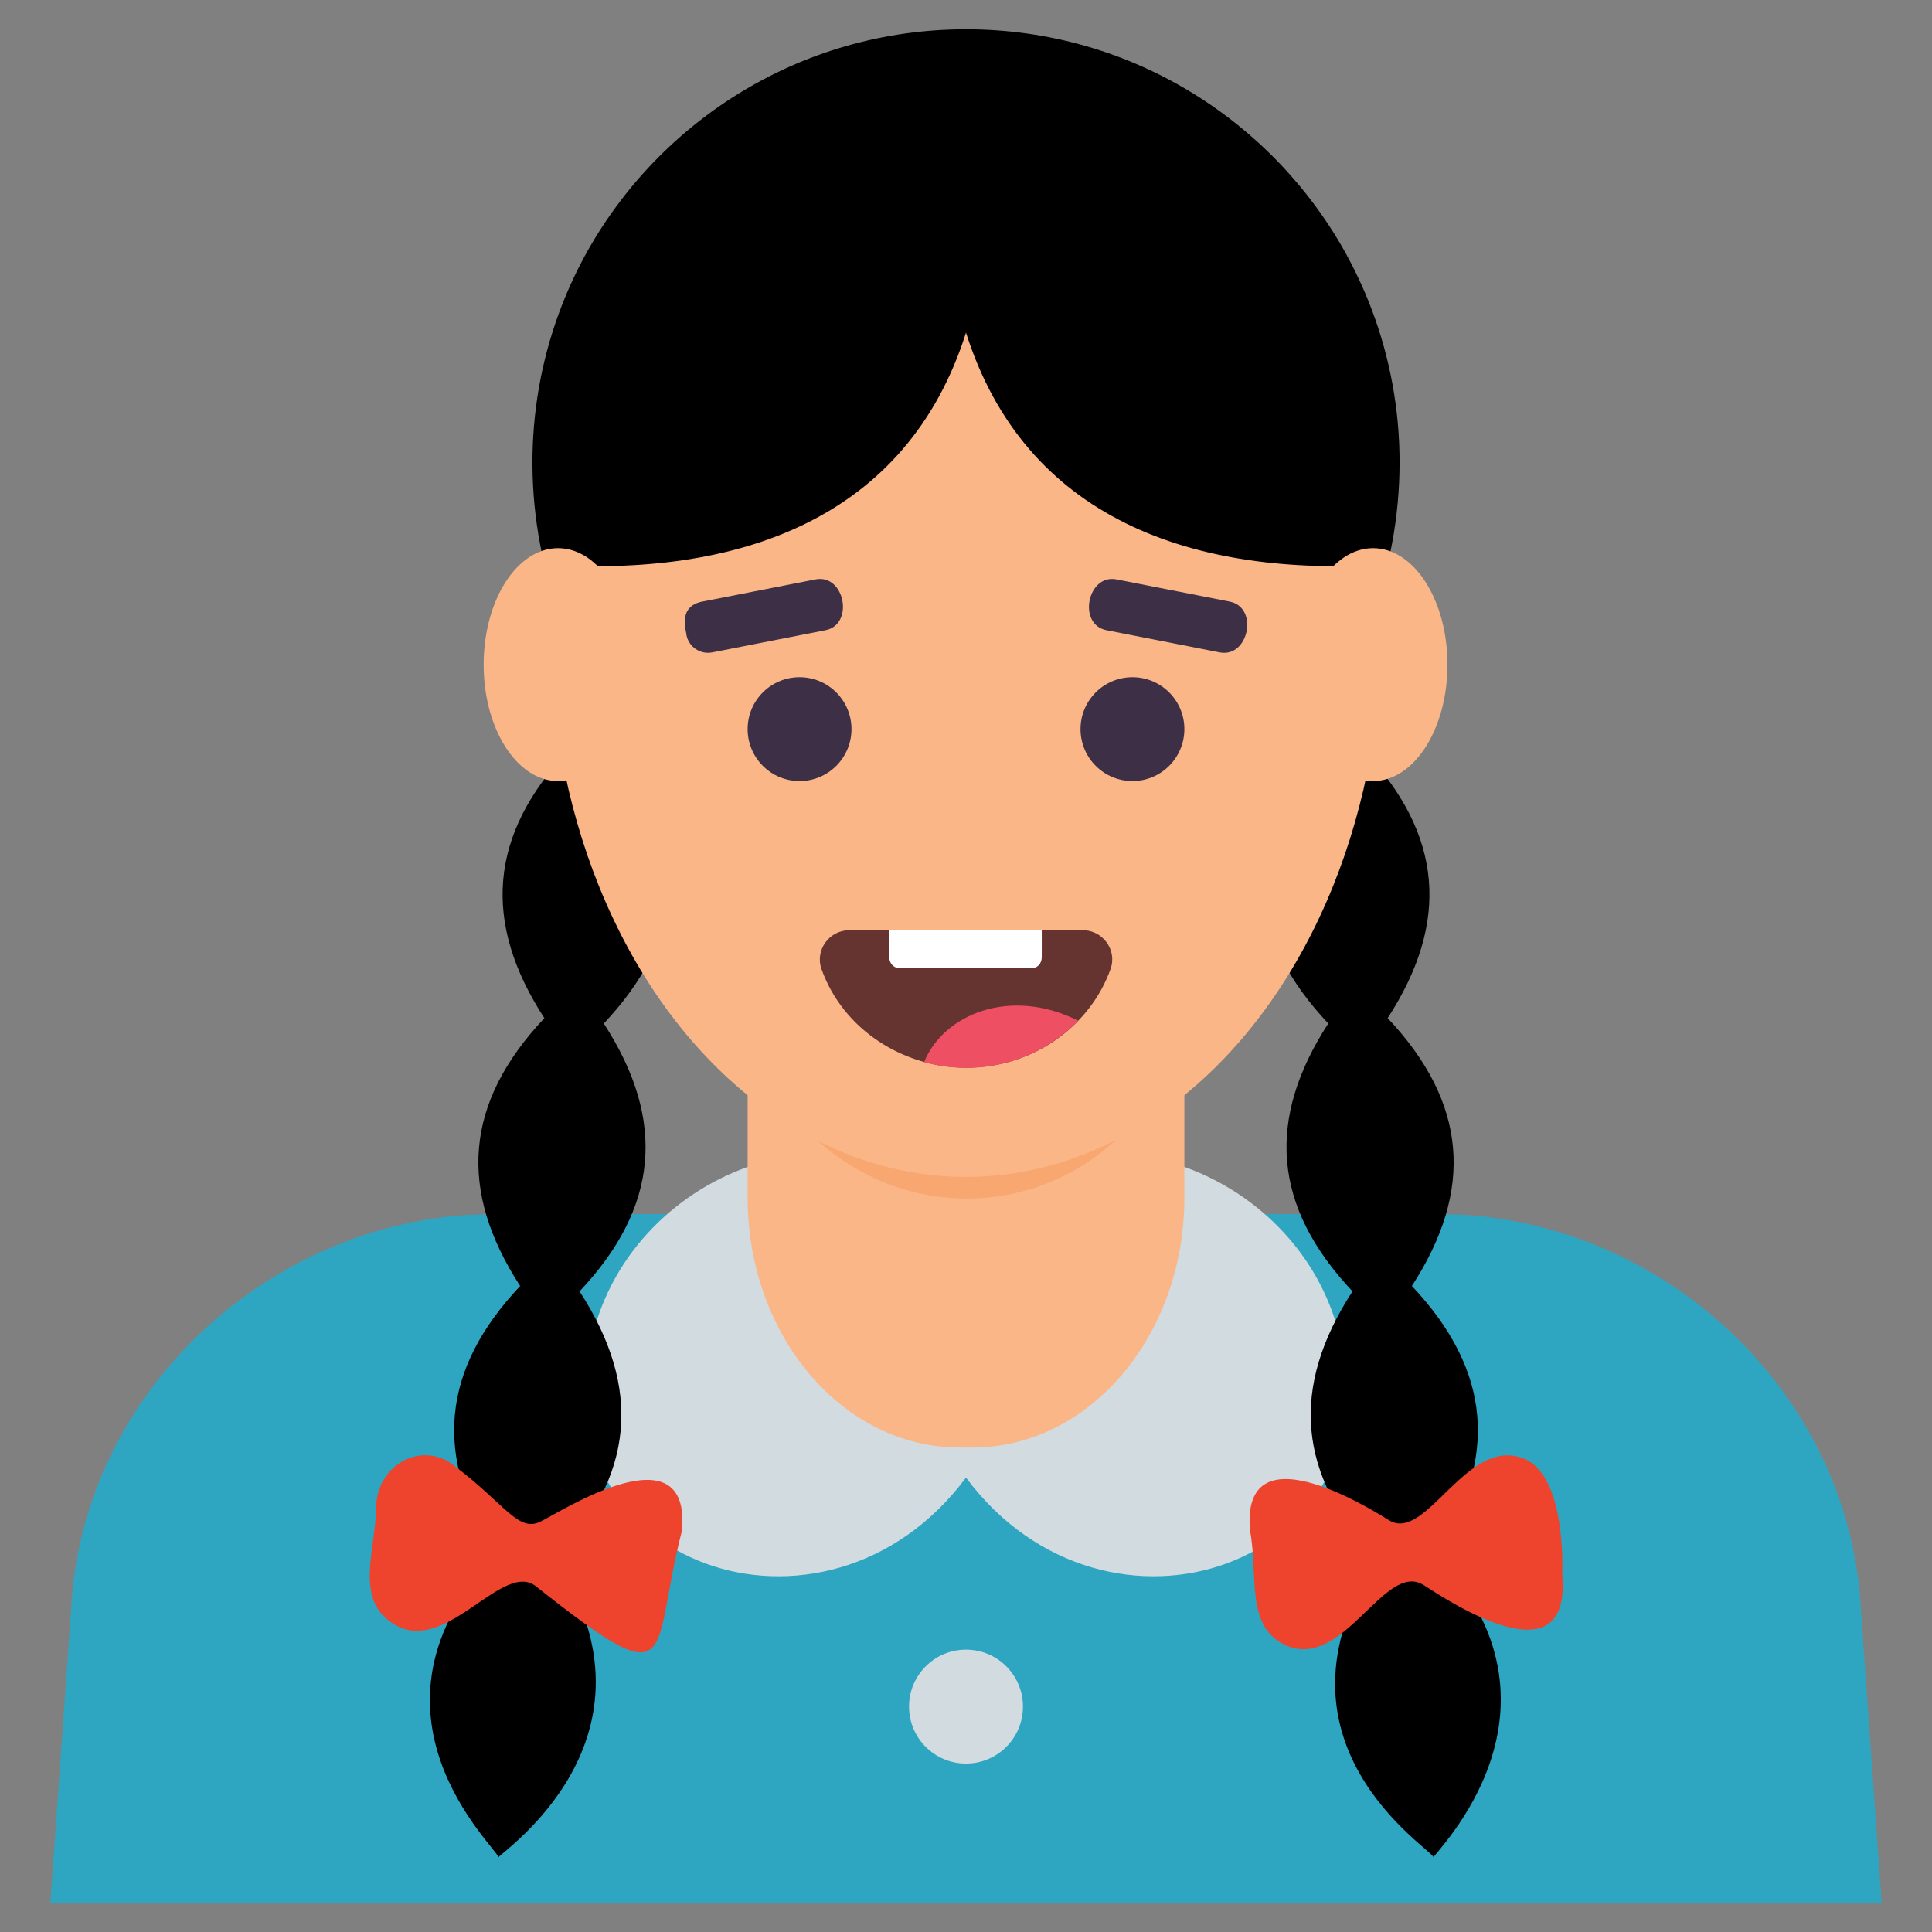 <svg xmlns="http://www.w3.org/2000/svg" enable-background="new 0 0 66 66" viewBox="0 0 66 66"><rect x="0" y="0" width="66" height="66" fill="#808080" stroke="none"/><path fill="#2EA6C1" d="M63.532,54.431L64.279,65H1.721l0.747-10.569c0.639-7.013,6.66-12.534,13.628-12.937
		c0.791-0.035,33.03-0.034,33.821,0C56.897,41.897,62.894,47.431,63.532,54.431z"/><path fill="#D2DBE0" d="M45.759,45.628c-1.428-5.802-8.98-8.4-12.759-4.05c-3.78-4.351-11.331-1.749-12.759,4.05
			C18.316,53.449,28.187,56.937,33,50.477C37.812,56.935,47.685,53.451,45.759,45.628z"/><circle cx="33" cy="58.3" r="1.946" fill="#D2DBE0"/><path d="M19.423 25.63c-2.724 2.891-2.954 5.872-.827 9.151-2.724 2.891-2.954 5.872-.827 9.151-2.682 2.846-2.988 5.819-.827 9.151-5.111 5.424.053 10.049.086 10.365.042-.142 5.922-4.048 1.944-10.182 2.687-2.851 2.984-5.826.827-9.151 2.682-2.845 2.988-5.819.827-9.151 2.682-2.846 2.988-5.819.827-9.151 5.111-5.424-.053-10.049-.086-10.365C21.325 15.59 15.444 19.497 19.423 25.63zM49.059 53.082c2.128-3.28 1.896-6.261-.827-9.151 2.128-3.28 1.896-6.261-.827-9.151 2.128-3.28 1.896-6.261-.827-9.151 4.056-6.253-1.855-9.877-1.944-10.182-.016.149-5.1 5.045-.086 10.365-2.128 3.28-1.896 6.261.828 9.151-2.128 3.28-1.896 6.261.827 9.151-2.128 3.28-1.896 6.261.827 9.151-4.056 6.253 1.854 9.877 1.944 10.182C48.989 63.299 54.074 58.403 49.059 53.082z"/><path fill="#EE432C" d="M52.061 49.831c-1.953-.797-3.322 2.862-4.598 2.11-.114-.055-5.095-3.373-4.76.348.298 1.585-.192 3.337 1.298 3.949 1.925.741 3.295-2.858 4.598-2.11.103.022 5.13 3.681 4.768-.348C53.367 53.78 53.54 50.43 52.061 49.831zM18.537 51.941c-.808.477-1.238-.527-2.991-1.847-1.026-.869-2.562-.164-2.689 1.252.006 1.536-.787 3.27.572 4.119 1.797 1.161 3.76-2.234 4.907-1.252 4.936 3.906 3.859 2.323 4.961-1.924C23.614 48.763 19.127 51.659 18.537 51.941z"/><path fill="#FAB687" d="M40.46,29.359v11.553c0,4.716-3.24,8.537-7.238,8.537h-0.444
		c-3.998,0-7.238-3.821-7.238-8.537V29.359H40.46z"/><path fill="#F8A771" d="M33.029,40.942L33.029,40.942c-3.833,0-7.106-2.894-7.443-6.712
		c-0.057-0.644-0.086-1.294-0.086-1.949c0-0.65,0.028-1.295,0.084-1.933c0.334-3.819,3.609-6.713,7.443-6.713
		h0.002c4.126,0,7.471,3.345,7.471,7.471v2.365C40.5,37.597,37.155,40.942,33.029,40.942z"/><ellipse cx="33" cy="21.476" fill="#FAB687" rx="14.203" ry="18.729"/><g><circle cx="27.314" cy="24.908" r="1.774" fill="#3D2F46"/><circle cx="38.686" cy="24.908" r="1.774" fill="#3D2F46"/><path fill="#3D2F46" d="M27.859 19.793l-3.868.758c-.875.172-.528 1.043-.541 1.144.08.407.474.672.881.592l3.868-.758C29.19 21.336 28.861 19.597 27.859 19.793zM42.008 20.551l-3.868-.758c-.991-.194-1.342 1.54-.34 1.736l3.868.758C42.659 22.482 43.01 20.747 42.008 20.551z"/></g><path d="M47.404,19.281C40.717,19.736,35.008,17.704,33,11.364c-2.011,6.35-7.736,8.376-14.404,7.918
		c-0.858-3.638-0.326-7.273,1.268-10.327C22.346,4.225,27.293,1,33,1c5.608,0,10.49,3.116,13.009,7.718
		c0,0.009,0.009,0.018,0.018,0.036C47.719,11.87,48.276,15.583,47.404,19.281z"/><g><ellipse cx="46.907" cy="22.704" fill="#FAB687" rx="2.541" ry="3.978"/><ellipse cx="19.063" cy="22.704" fill="#FAB687" rx="2.541" ry="3.978"/></g><g><path fill="#663430" d="M36.987,31.776c0.682,0,1.18,0.674,0.954,1.318c-0.664,1.885-2.565,3.38-4.935,3.38
				c-2.139,0-4.207-1.295-4.943-3.371c-0.229-0.646,0.266-1.327,0.952-1.327H36.987z"/><path fill="#FFF" d="M35.588,31.776v0.923c0,0.215-0.152,0.377-0.341,0.377h-4.518
				c-0.188,0-0.35-0.161-0.35-0.377v-0.923H35.588z"/><path fill="#EF4F63" d="M36.834,34.869c-1.501,1.506-3.49,1.896-5.271,1.416l0.009-0.009
				C32.225,34.668,34.487,33.696,36.834,34.869z"/></g></svg>